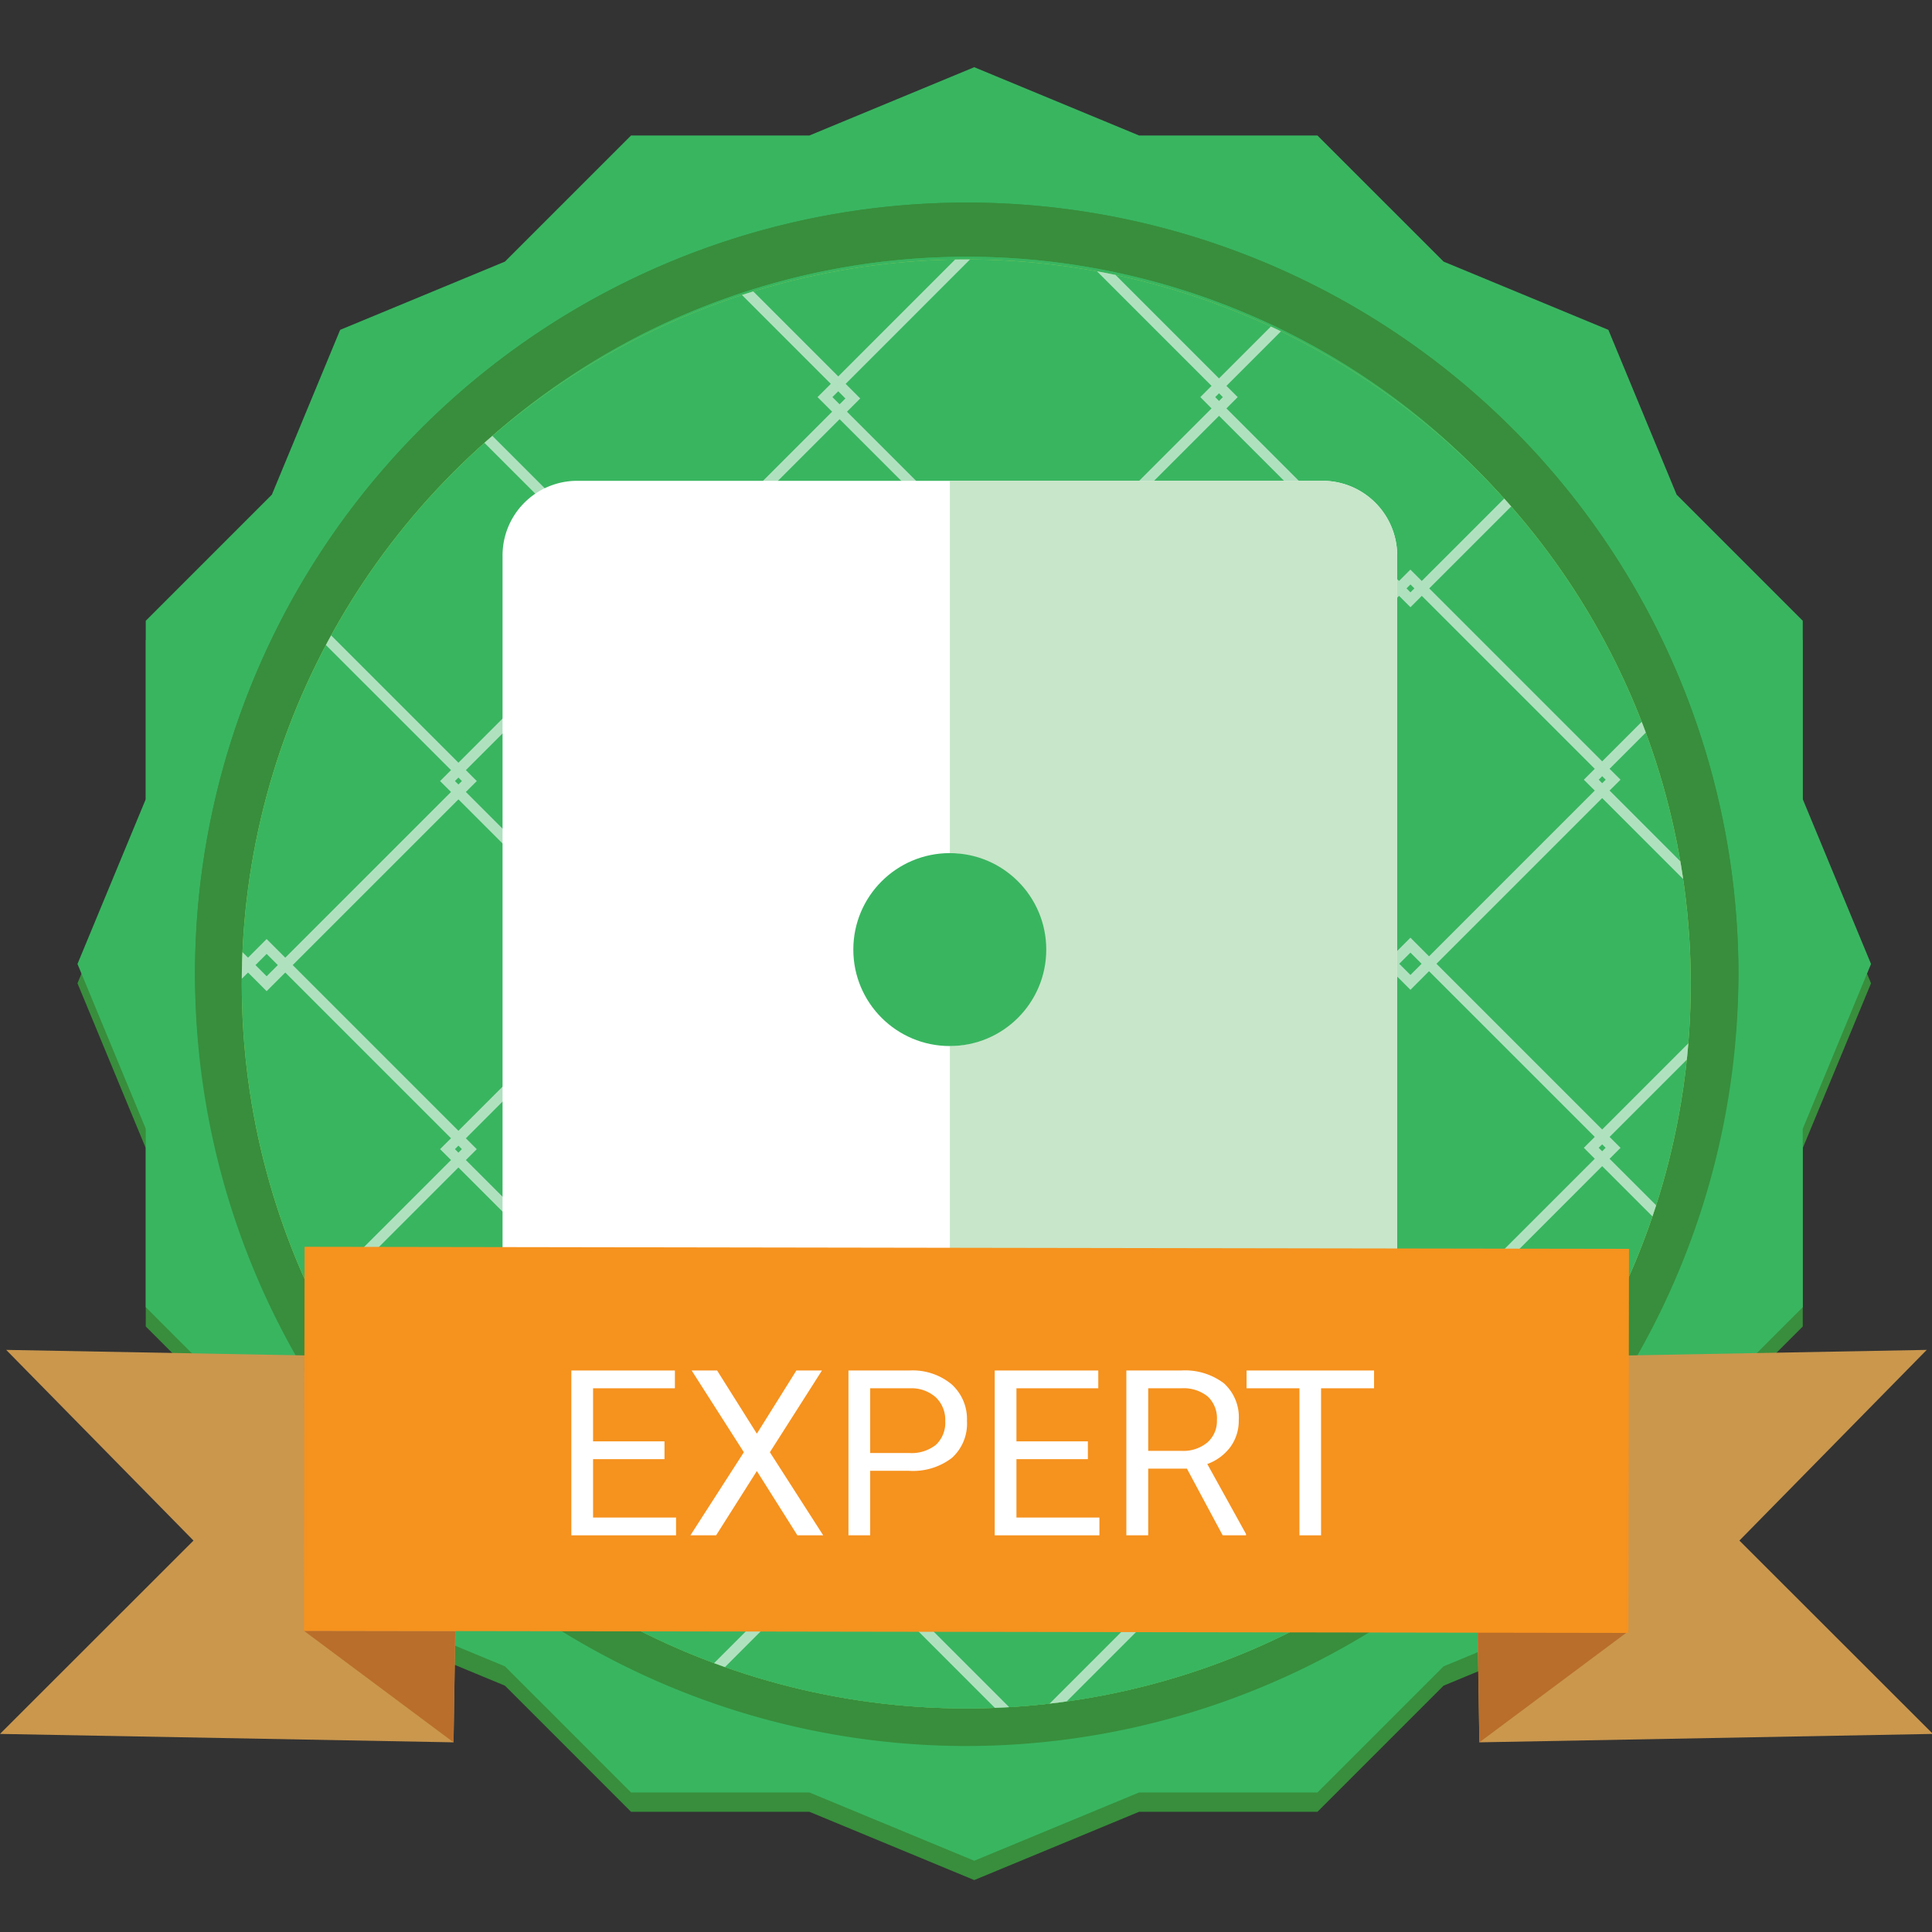 <svg xmlns="http://www.w3.org/2000/svg" xmlns:xlink="http://www.w3.org/1999/xlink" viewBox="0 0 100 100"><rect x="0" y="0" width="100" height="100" fill="#333333" stroke="none"/><defs><clipPath id="a"><path d="M-54.986,90.854A39.971,39.971,0,0,1-94.912,50.928,39.97,39.97,0,0,1-54.986,11.003,39.97,39.97,0,0,1-15.061,50.928,39.971,39.971,0,0,1-54.986,90.854Z" style="fill:#388e3c"/></clipPath><clipPath id="b"><circle cx="-54.986" cy="50.928" r="37.5" style="fill:none"/></clipPath><clipPath id="c"><path d="M155.037,90.373A39.944,39.944,0,1,1,194.981,50.429,39.989,39.989,0,0,1,155.037,90.373Z" style="fill:#388e3c"/></clipPath><clipPath id="d"><circle cx="155.014" cy="50.928" r="37.5" style="fill:none"/></clipPath><clipPath id="e"><circle cx="50.037" cy="250.034" r="37.5" style="fill:none"/></clipPath><clipPath id="f"><path d="M50.037,90.373A39.944,39.944,0,1,1,89.981,50.429,39.989,39.989,0,0,1,50.037,90.373Z" style="fill:#388e3c"/></clipPath><clipPath id="g"><path d="M50.037,87.569a37.14,37.14,0,1,1,37.14-37.141A37.182,37.182,0,0,1,50.037,87.569Z" style="fill:#39b560"/></clipPath><clipPath id="h"><circle cx="50.014" cy="50.928" r="37.5" style="fill:none"/></clipPath></defs><title>badge-02-expert</title><path d="M-54.986,90.854A39.971,39.971,0,0,1-94.912,50.928,39.97,39.97,0,0,1-54.986,11.003,39.97,39.97,0,0,1-15.061,50.928,39.971,39.971,0,0,1-54.986,90.854Z" style="fill:#388e3c"/><g style="clip-path:url(#a)"><g style="opacity:0.3"><polygon points="1.192 98.442 20.485 98.442 20.485 97.499 2.136 97.499 2.136 4.858 20.485 4.858 20.485 3.915 1.192 3.915 1.192 98.442" style="fill:#388e3c"/><path d="M-6.615,64.29a28.215,28.215,0,0,1-2.93-13.112,28.215,28.215,0,0,1,2.93-13.112c1.939-3.603,4.551-5.586,7.353-5.586a5.905,5.905,0,0,1,1.026.091l.389.069V69.716l-.389.069a5.894,5.894,0,0,1-1.026.091C-2.064,69.876-4.676,67.892-6.615,64.29ZM1.21,33.447c-.158-.016-.316-.023-.472-.023-5.15,0-9.34,7.965-9.34,17.755S-4.412,68.933.738,68.933c.156,0,.313-.008.472-.023Z" style="fill:#388e3c"/></g></g><g style="clip-path:url(#b)"><rect x="-113.022" y="89.041" width="115.731" height="2.858" style="fill:#fff;opacity:0.8"/></g><path d="M155.037,90.373A39.944,39.944,0,1,1,194.981,50.429,39.989,39.989,0,0,1,155.037,90.373Z" style="fill:#388e3c"/><g style="clip-path:url(#c)"><g style="opacity:0.3"><polygon points="98.832 97.965 79.531 97.965 79.531 97.021 97.888 97.021 97.888 4.337 79.531 4.337 79.531 3.393 98.832 3.393 98.832 97.965" style="fill:#388e3c"/><path d="M99.287,69.386a5.899,5.899,0,0,1-1.026-.091l-.389-.069V32.132l.39-.069a5.905,5.905,0,0,1,1.026-.091c2.804,0,5.416,1.985,7.356,5.589a28.23,28.23,0,0,1,2.931,13.118,28.23,28.23,0,0,1-2.931,13.118C104.703,67.401,102.09,69.386,99.287,69.386Zm-.472-.967c.158.016.316.023.472.023,5.152,0,9.344-7.968,9.344-17.763s-4.192-17.763-9.344-17.763c-.156,0-.313.008-.472.023Z" style="fill:#388e3c"/></g></g><g style="clip-path:url(#d)"><rect x="96.978" y="89.041" width="115.731" height="2.858" style="fill:#fff;opacity:0.8"/></g><polygon points="50.427 4.478 58.957 8.012 68.19 8.012 74.719 14.54 83.249 18.073 86.782 26.603 93.311 33.132 93.311 42.365 96.844 50.895 93.311 59.425 93.311 68.658 86.782 75.187 83.249 83.717 74.719 87.25 68.19 93.779 58.957 93.779 50.427 97.312 41.897 93.779 32.664 93.779 26.136 87.25 17.606 83.717 14.072 75.187 7.544 68.658 7.544 59.425 4.01 50.895 7.544 42.365 7.544 33.132 14.072 26.603 17.606 18.073 26.136 14.54 32.664 8.012 41.897 8.012 50.427 4.478" style="fill:#388e3c"/><polygon points="50.427 3.478 58.957 7.012 68.19 7.012 74.719 13.54 83.249 17.073 86.782 25.603 93.311 32.132 93.311 41.365 96.844 49.895 93.311 58.425 93.311 67.658 86.782 74.187 83.249 82.717 74.719 86.25 68.19 92.779 58.957 92.779 50.427 96.312 41.897 92.779 32.664 92.779 26.136 86.25 17.606 82.717 14.072 74.187 7.544 67.658 7.544 58.425 4.01 49.895 7.544 41.365 7.544 32.132 14.072 25.603 17.606 17.073 26.136 13.54 32.664 7.012 41.897 7.012 50.427 3.478" style="fill:#39b560"/><path d="M50.037,90.373A39.944,39.944,0,1,1,89.981,50.429,39.989,39.989,0,0,1,50.037,90.373Z" style="fill:#388e3c"/><g style="clip-path:url(#f)"><path d="M50.037,90.123A39.944,39.944,0,1,1,89.981,50.179,39.989,39.989,0,0,1,50.037,90.123Z" style="fill:#388e3c"/><g style="opacity:0.3"><rect x="49.467" y="-24.827" width="1.14" height="151.012" style="fill:#388e3c"/><path d="M50.037,76.373A25.694,25.694,0,1,1,75.731,50.679,25.723,25.723,0,0,1,50.037,76.373Zm0-50.223A24.528,24.528,0,1,0,74.566,50.679,24.556,24.556,0,0,0,50.037,26.15Z" style="fill:#388e3c"/><circle cx="50.037" cy="50.679" r="2.316" style="fill:#388e3c"/><path d="M-5.713,69.386a5.899,5.899,0,0,1-1.026-.091l-.389-.069V32.132l.39-.069A5.905,5.905,0,0,1-5.713,31.972c2.804,0,5.416,1.985,7.356,5.589a28.23,28.23,0,0,1,2.931,13.118,28.23,28.23,0,0,1-2.931,13.118C-.297,67.401-2.91,69.386-5.713,69.386Zm-.472-.967c.158.016.316.023.472.023,5.152,0,9.344-7.968,9.344-17.763s-4.192-17.763-9.344-17.763c-.156,0-.313.008-.472.023Z" style="fill:#388e3c"/><path d="M98.431,63.797a28.228,28.228,0,0,1-2.931-13.118,28.228,28.228,0,0,1,2.931-13.118c1.94-3.604,4.553-5.589,7.356-5.589a5.908,5.908,0,0,1,1.026.091l.39.069V69.225l-.39.069a5.897,5.897,0,0,1-1.026.091C102.984,69.386,100.371,67.401,98.431,63.797Zm7.828-30.857c-.158-.016-.316-.023-.472-.023-5.152,0-9.344,7.968-9.344,17.763s4.192,17.763,9.344,17.763c.156,0,.314-.008.472-.023Z" style="fill:#388e3c"/></g></g><path d="M50.037,87.569a37.14,37.14,0,1,1,37.14-37.141A37.182,37.182,0,0,1,50.037,87.569Z" style="fill:#39b560"/><g style="clip-path:url(#g)"><path d="M50.037,87.337a37.14,37.14,0,1,1,37.14-37.141A37.182,37.182,0,0,1,50.037,87.337Z" style="fill:#39b560"/></g><circle cx="50.014" cy="50.928" r="37.5" style="fill:#b5d451"/><circle cx="50.014" cy="50.928" r="37.5" style="fill:#39b560"/><g style="clip-path:url(#h)"><rect x="12.139" y="70.04" width="75.749" height="19.26" style="fill:#39b560"/><path d="M102.406,21.105l-8.964,8.966-.591-.588-.588.588-8.952-8.949.566-.568-.566-.564,9.089-9.091h-.767l-8.707,8.704L74.223,10.899h-.771l9.089,9.091-.564.564.564.568-8.951,8.949-.589-.588-.589.588-8.932-8.932.583-.585-.583-.581,9.07-9.074h-.768l-8.687,8.687-8.687-8.687h-.773l9.074,9.074-.581.581.581.585-8.932,8.932-.588-.588-.588.588-8.762-8.761.686-.686-.754-.756,8.965-8.969h-.766L43.388,19.482l-8.583-8.583h-.772l8.97,8.969-.687.686.754.756-8.828,8.827-.589-.585-.59.585-8.952-8.949.564-.564-.564-.568,9.161-9.157h-.77l-8.774,8.774-8.775-8.774h-.772l9.161,9.157-.565.568.565.564-8.952,8.949-.59-.585-.589.585-8.932-8.932.584-.581-.584-.585,9.141-9.14H12.651L3.896,19.656-2.137,13.622v.77l5.647,5.648-.582.585.582.581L-2.137,26.853v.771l6.033-6.032,8.932,8.932-8.932,8.932L-2.137,33.424V34.196L3.51,39.844,2.928,40.428l.582.581L-2.137,46.658v.769l6.033-6.032,8.558,8.556-8.558,8.559L-2.137,52.477v.772l5.647,5.649L2.928,59.479l.582.585L-2.137,65.712v.77l6.033-6.034,8.932,8.935L3.896,78.315-2.137,72.283v.766l5.65,5.651-.584.583.582.582L-2.137,85.514v.77l6.031-6.033,9.906,9.909,9.926-9.926,9.926,9.926,9.802-9.803,9.732,9.733,9.907-9.907,9.907,9.907,9.924-9.923,9.925,9.923,9.558-9.555V79.764l-9.555,9.555-9.539-9.543.566-.562-.566-.564,8.952-8.95.588.585.592-.585,8.962,8.963v-.77l-8.58-8.579,8.58-8.579v-.773l-8.964,8.966-.591-.589-.588.589-8.952-8.949.566-.567-.566-.565,8.576-8.576.964.964.965-.964,8.59,8.59V58.089l-8.204-8.204,8.204-8.207v-.77l-8.59,8.59-.965-.964-.964.964-8.576-8.579.566-.562-.566-.564,8.952-8.953.588.588.592-.588,8.962,8.965v-.773l-8.58-8.579,8.58-8.576ZM3.896,20.823l-.198-.198.198-.199.198.199ZM92.852,69.108l.204.205-.204.202L92.65,69.313Zm0-19.8.578.578-.578.578-.578-.578ZM82.928,20.373l.182.181-.182.181-.177-.181Zm-9.924,9.879.205.202-.205.205-.202-.205Zm-.589.589.589.588.588-.588,8.953,8.953-.566.564.566.562L73.967,49.499l-.963-.964-.964.964-8.558-8.559.583-.582-.583-.585Zm10.13,29.136-8.953,8.949-.588-.589-.589.589L63.482,59.994l.583-.584-.583-.582,8.558-8.559.964.964.963-.964,8.578,8.576-.566.565Zm-9.336,9.336-.205.202-.202-.202.202-.205Zm-20.019-.975-.588.589-8.761-8.758.686-.689-.754-.755,8.452-8.455.965.964.964-.964,8.556,8.559-.581.582.581.584-8.932,8.932Zm.203.975-.203.202-.206-.202.206-.205ZM33.655,68.408l-.59.588-8.952-8.953.565-.562-.565-.563,8.577-8.579.965.965.963-.965,8.385,8.386-.687.686.754.761-8.828,8.826Zm.201.975-.201.202-.205-.202.205-.206ZM23.728,41.375l8.578,8.577-8.578,8.577-8.578-8.577ZM23.547,40.428l.181-.183.179.183-.179.177Zm.181,18.87.179.181-.179.181L23.547,59.479Zm0,1.131,8.952,8.953-8.952,8.949-8.952-8.949Zm9.346-10.478.579-.578.578.578-.578.578ZM43.457,41.497,51.842,49.885,43.388,58.337l-8.385-8.385Zm-.373-1.139.302-.303.371.373-.301.299ZM43.758,59.479l-.301.303-.371-.372.301-.3ZM43.457,60.552l8.761,8.761L43.388,78.141l-8.76-8.758Zm9.154-10.666.578-.578.578.578-.578.578ZM63.097,41.326l8.557,8.559-8.557,8.556-8.556-8.556Zm-.199-.968.199-.199.198.199-.198.198Zm.397,19.052-.198.202-.199-.202.199-.199Zm-.198.972,8.933,8.931-8.933,8.932-8.932-8.932ZM72.425,49.885l.579-.578.578.578-.578.578ZM63.097,20.356l.198.199-.198.198-.199-.198Zm0,1.167,8.933,8.932-8.933,8.935-8.932-8.935Zm-9.907,8.73.206.202-.206.205-.202-.205Zm-.585.589.585.588.588-.588L62.713,39.775l-.585.583.585.582-8.559,8.559-.964-.963-.961.963-8.386-8.383L44.529,40.428l-.755-.759Zm-9.218-10.59.371.373-.301.302-.372-.373ZM43.457,21.697l8.761,8.758L43.388,39.286l-8.76-8.762Zm-9.802,8.625.201.202-.201.206-.205-.206Zm-.589.589.589.588.589-.588,8.762,8.758-.687.689.754.757L34.619,49.569l-.963-.965-.965.965-8.578-8.577.565-.564-.565-.567Zm-9.338-10.468.179.182-.179.181-.181-.181Zm0,1.132,8.952,8.949-8.952,8.953-8.952-8.953Zm-9.927,8.747.206.202-.206.206-.202-.206ZM3.896,40.621,3.698,40.428l.198-.203.198.203Zm.385.388.584-.581-.584-.584,8.933-8.934.587.588.591-.588L23.344,39.861l-.566.567.566.564L14.766,49.569l-.965-.965-.963.965ZM14.381,49.952l-.58.578-.577-.578.577-.578ZM3.896,59.678,3.698,59.479l.198-.198.198.198Zm.385.386.584-.585-.584-.582,8.557-8.559.963.965.965-.965L23.344,58.915l-.566.564.566.564-8.952,8.951-.591-.586-.587.588Zm9.726,9.319-.206.202-.202-.202.202-.206ZM3.896,79.481l-.198-.199.198-.197.198.197Zm19.446.366-9.541,9.541-9.52-9.523.584-.582-.584-.583,8.933-8.934.587.589.591-.589L23.344,78.718l-.566.564Zm.386-.387-.181-.178L23.728,79.1l.179.183Zm9.927,9.928-9.542-9.542.565-.563-.565-.564,8.952-8.953.59.589.589-.589,8.762,8.762-.687.686.754.757ZM43.457,79.585l-.371-.372.301-.303.371.372Zm19.253.213-9.52,9.52-9.349-9.35.686-.686-.754-.755,8.829-8.828.588.585.588-.585L62.713,78.632l-.585.582Zm.387-.386L62.898,79.213l.199-.197.198.197Zm19.445.365-9.54,9.543L63.481,79.798l.583-.585L63.481,78.633l8.932-8.934.589.585.589-.585,8.951,8.952-.564.562Zm.386-.383L82.75,79.213l.177-.179.182.179Zm8.953-10.082-8.953,8.951-8.951-8.951,8.951-8.952Zm-9.134-9.903.181-.178.179.178-.179.181Zm8.76-9.524-8.579,8.577-8.577-8.577,8.577-8.577Zm-8.756-9.527.177-.183.182.183-.182.181Zm.177-.951-8.951-8.952,8.951-8.95,8.953,8.95Zm9.924-8.747L92.65,30.455l.202-.202.204.202Z" style="fill:#fff;opacity:0.6"/><rect x="-8.022" y="89.041" width="115.731" height="2.858" style="fill:#fff;opacity:0.8"/></g><path d="M68.458,24.887H29.868a3.863,3.863,0,0,0-3.856,3.862V69.548a3.855,3.855,0,0,0,3.856,3.858H68.46A3.86,3.86,0,0,0,72.318,69.548V28.748A3.87,3.87,0,0,0,68.458,24.887Z" style="fill:#fff"/><path d="M68.458,24.886H49.165V44.157a4.994,4.994,0,0,1,0,9.987V73.406H68.46a3.86,3.86,0,0,0,3.858-3.858V28.749A3.871,3.871,0,0,0,68.458,24.886Z" style="fill:#c8e6c9"/><polygon points="0 89.747 23.475 90.183 23.794 70.306 0.32 69.87 10.015 79.74 0 89.747" style="fill:#ca974d"/><polygon points="15.735 84.412 23.475 90.183 23.561 84.425 15.735 84.412" style="fill:#b96e2b"/><polygon points="100.047 89.747 76.572 90.183 76.253 70.306 99.727 69.87 90.031 79.74 100.047 89.747" style="fill:#ca974d"/><polygon points="84.312 84.412 76.572 90.183 76.486 84.425 84.312 84.412" style="fill:#b96e2b"/><rect x="40.087" y="40.251" width="19.879" height="68.551" transform="translate(-24.579 124.436) rotate(-89.91)" style="fill:#f6921e"/><path d="M34.394,75.525H30.697v3.023H34.992v.92H29.572V70.937h5.361v.92H30.697v2.748H34.394Z" style="fill:#fff"/><path d="M39.175,74.207,41.22,70.937h1.324l-2.695,4.23,2.76,4.301H41.273l-2.098-3.328-2.109,3.328H35.736l2.766-4.301L35.8,70.937h1.318Z" style="fill:#fff"/><path d="M45.041,76.128v3.34h-1.125V70.937H47.062a3.161,3.161,0,0,1,2.194.715,2.423,2.423,0,0,1,.794,1.893,2.391,2.391,0,0,1-.776,1.913,3.302,3.302,0,0,1-2.224.671Zm0-.92H47.062a2.019,2.019,0,0,0,1.383-.426,1.555,1.555,0,0,0,.48-1.229,1.606,1.606,0,0,0-.48-1.221,1.892,1.892,0,0,0-1.318-.476H45.041Z" style="fill:#fff"/><path d="M56.308,75.525H52.611v3.023h4.295v.92H51.486V70.937h5.361v.92H52.611v2.748h3.697Z" style="fill:#fff"/><path d="M61.435,76.017H59.431v3.451H58.3V70.937h2.824a3.343,3.343,0,0,1,2.218.656,2.361,2.361,0,0,1,.776,1.91,2.297,2.297,0,0,1-.431,1.389,2.571,2.571,0,0,1-1.198.885l2.004,3.621v.07h-1.207Zm-2.004-.92h1.729a1.947,1.947,0,0,0,1.333-.435,1.468,1.468,0,0,0,.495-1.162,1.545,1.545,0,0,0-.472-1.215,1.995,1.995,0,0,0-1.362-.429H59.431Z" style="fill:#fff"/><path d="M71.121,71.857H68.378v7.611H67.259V71.857H64.523V70.937h6.598Z" style="fill:#fff"/><circle cx="49.161" cy="49.15" r="4.993" style="fill:#39b560"/></svg>